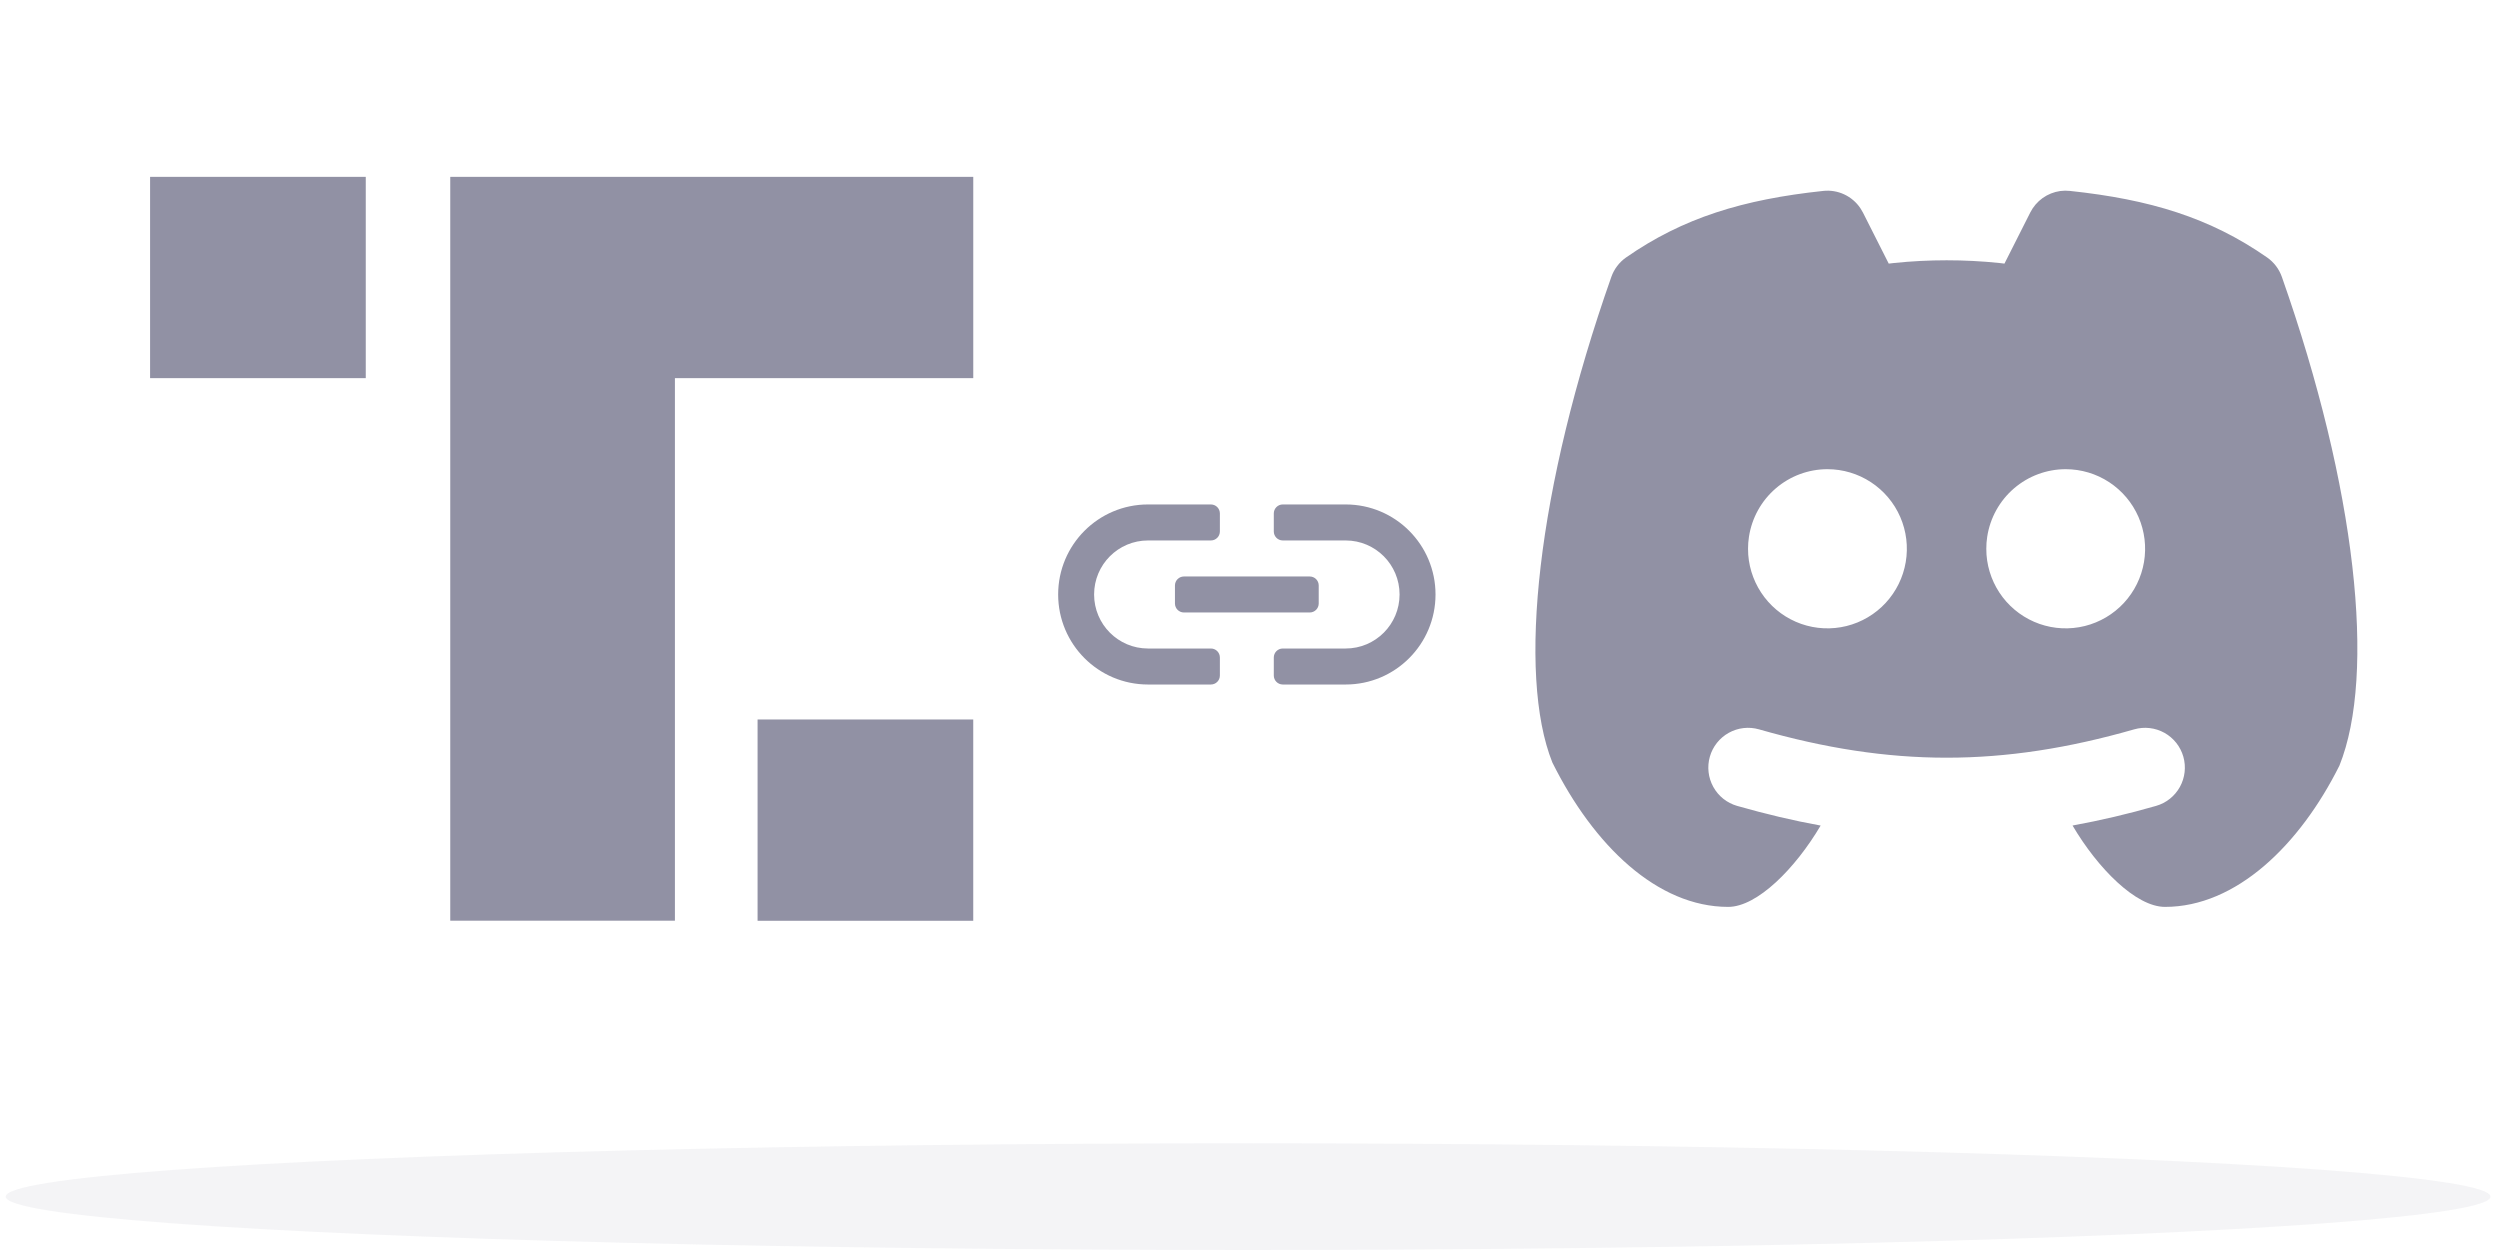 <svg width="164" height="82" viewBox="0 0 164 82" fill="none" xmlns="http://www.w3.org/2000/svg">
<ellipse opacity="0.1" cx="81.875" cy="78.5" rx="81.5" ry="3.5" fill="#9191A4"/>
<path d="M63.846 24.806V11.602H29.537V60.397H44.274V24.806H63.846Z" fill="#9191A4"/>
<path d="M9.846 11.602H23.994V24.806H9.846V11.602Z" fill="#9191A4"/>
<path d="M49.697 47.198H63.845V60.403H49.697V47.198Z" fill="#9191A4"/>
<path d="M135.467 12.508L135.787 12.524C141.034 13.082 144.975 14.278 148.723 16.89C149.171 17.203 149.509 17.649 149.69 18.164C154.577 32.038 155.871 44.233 153.469 50.218C150.857 55.451 146.681 59.492 142.024 59.492C140.117 59.492 137.613 56.965 135.959 54.154C137.806 53.817 139.634 53.388 141.437 52.867C141.767 52.773 142.074 52.615 142.342 52.401C142.61 52.188 142.833 51.924 143 51.624C143.166 51.324 143.271 50.995 143.31 50.654C143.349 50.313 143.321 49.968 143.227 49.638C143.133 49.309 142.975 49.001 142.762 48.732C142.549 48.464 142.286 48.24 141.987 48.073C141.687 47.907 141.358 47.801 141.018 47.762C140.678 47.722 140.334 47.751 140.005 47.845C131.357 50.325 124.037 50.325 115.389 47.845C114.724 47.655 114.011 47.737 113.407 48.073C112.803 48.409 112.356 48.972 112.166 49.638C111.976 50.304 112.058 51.019 112.394 51.624C112.729 52.23 113.291 52.677 113.956 52.867C115.824 53.4 117.644 53.833 119.434 54.157C117.78 56.963 115.277 59.492 113.37 59.492C108.712 59.492 104.537 55.451 101.835 50.02C99.522 44.233 100.819 32.035 105.704 18.164C105.885 17.649 106.223 17.203 106.67 16.89C110.418 14.278 114.36 13.082 119.606 12.524C120.077 12.473 120.552 12.552 120.981 12.752C121.41 12.953 121.777 13.266 122.041 13.659L122.206 13.938L123.901 17.293L124.258 17.251C126.547 17.016 128.854 17.016 131.143 17.251L131.492 17.293L133.185 13.941C133.375 13.565 133.652 13.24 133.994 12.994C134.336 12.749 134.733 12.59 135.149 12.531L135.467 12.508ZM119.882 30.779C118.637 30.779 117.433 31.226 116.489 32.039C115.544 32.851 114.921 33.976 114.732 35.209L114.685 35.611L114.672 36L114.685 36.392C114.761 37.404 115.131 38.373 115.748 39.179C116.365 39.984 117.203 40.592 118.16 40.928C119.117 41.263 120.151 41.311 121.135 41.067C122.119 40.822 123.01 40.295 123.699 39.551C124.389 38.806 124.847 37.876 125.016 36.875C125.186 35.873 125.061 34.844 124.656 33.913C124.251 32.982 123.583 32.19 122.735 31.633C121.887 31.076 120.896 30.78 119.882 30.779ZM135.511 30.779C134.266 30.779 133.063 31.226 132.118 32.039C131.173 32.851 130.55 33.976 130.361 35.209L130.315 35.611L130.302 36L130.315 36.392C130.391 37.404 130.76 38.373 131.377 39.179C131.994 39.984 132.833 40.592 133.79 40.928C134.746 41.263 135.78 41.311 136.764 41.067C137.748 40.822 138.639 40.295 139.329 39.551C140.018 38.806 140.476 37.876 140.646 36.875C140.816 35.873 140.69 34.844 140.285 33.913C139.88 32.982 139.212 32.19 138.365 31.633C137.517 31.076 136.525 30.78 135.511 30.779Z" fill="#9191A4"/>
<path d="M79.435 33.092L75.309 33.092C72.054 33.092 69.415 35.736 69.415 38.998C69.415 42.26 72.054 44.904 75.309 44.904L79.435 44.904C79.76 44.904 80.024 44.64 80.024 44.314L80.024 43.132C80.024 42.806 79.76 42.542 79.435 42.542L75.309 42.542C73.356 42.542 71.773 40.955 71.773 38.998C71.773 37.041 73.356 35.454 75.309 35.454L79.435 35.454C79.76 35.454 80.024 35.19 80.024 34.864L80.024 33.682C80.024 33.356 79.76 33.092 79.435 33.092Z" fill="#9191A4"/>
<path d="M84.15 44.904C83.825 44.904 83.561 44.64 83.561 44.314L83.561 43.132C83.561 42.806 83.825 42.542 84.15 42.542L88.276 42.542C90.229 42.542 91.812 40.955 91.812 38.998C91.812 37.041 90.229 35.454 88.276 35.454L84.15 35.454C83.825 35.454 83.561 35.19 83.561 34.864L83.561 33.682C83.561 33.356 83.825 33.092 84.15 33.092L88.276 33.092C91.531 33.092 94.17 35.736 94.17 38.998C94.17 42.26 91.531 44.904 88.276 44.904L84.15 44.904Z" fill="#9191A4"/>
<path d="M77.667 37.817C77.341 37.817 77.077 38.081 77.077 38.407L77.077 39.589C77.077 39.915 77.341 40.179 77.667 40.179L85.918 40.179C86.244 40.179 86.508 39.915 86.508 39.589L86.508 38.407C86.508 38.081 86.244 37.817 85.918 37.817H77.667Z" fill="#9191A4"/>
</svg>
